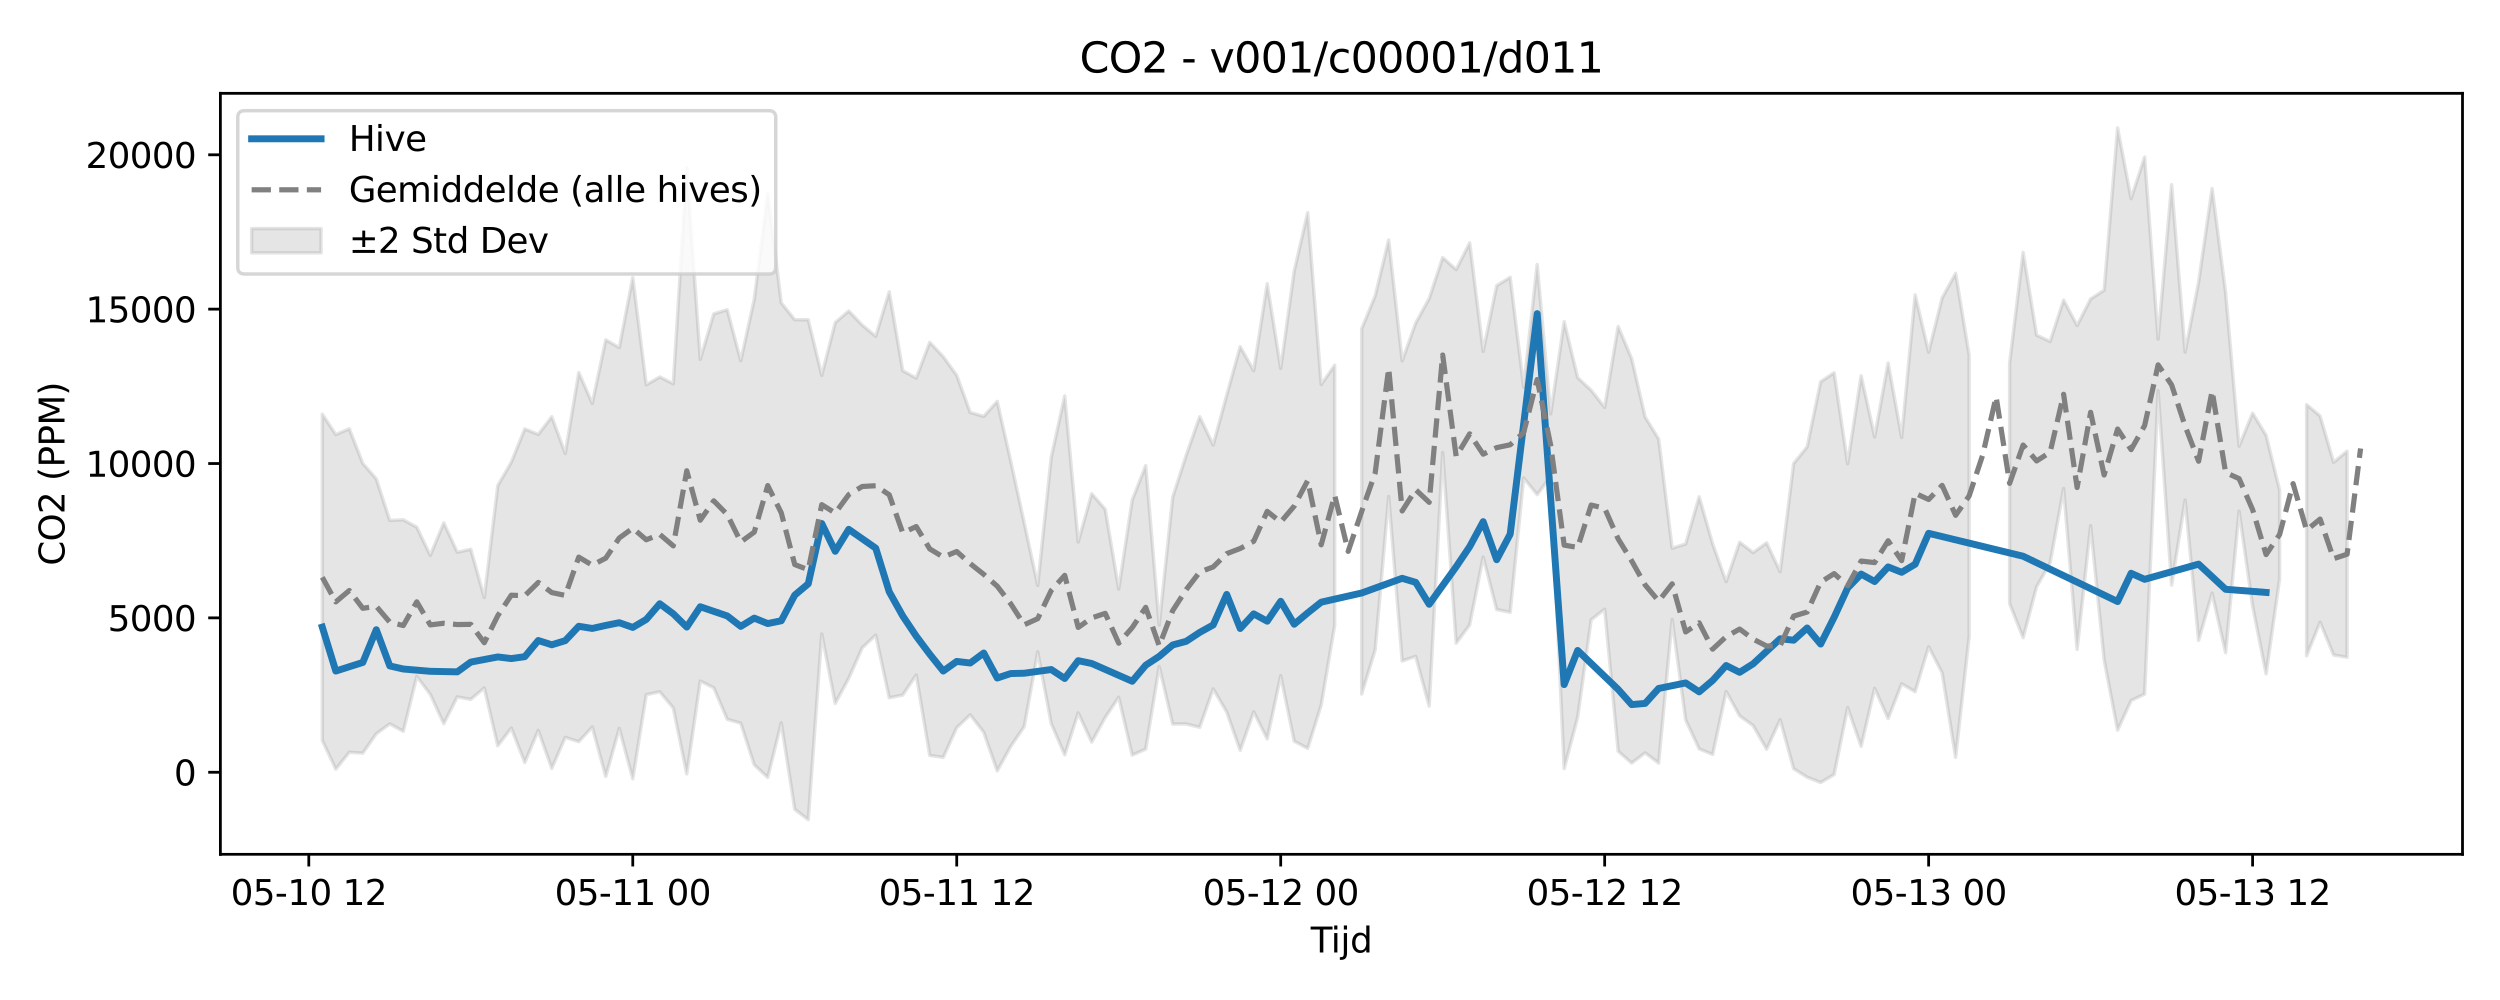 <?xml version="1.0" encoding="utf-8" standalone="no"?>
<!DOCTYPE svg PUBLIC "-//W3C//DTD SVG 1.1//EN"
  "http://www.w3.org/Graphics/SVG/1.1/DTD/svg11.dtd">
<svg xmlns:xlink="http://www.w3.org/1999/xlink" width="720pt" height="288pt" viewBox="0 0 720 288" xmlns="http://www.w3.org/2000/svg" version="1.1">
 <defs>
  <style type="text/css">*{stroke-linejoin: round; stroke-linecap: butt}</style>
 </defs>
 <g id="figure_1">
  <g id="patch_1">
   <path d="M 0 288 
L 720 288 
L 720 0 
L 0 0 
z
" style="fill: #ffffff"/>
  </g>
  <g id="axes_1">
   <g id="patch_2">
    <path d="M 63.47 246.04 
L 709.2 246.04 
L 709.2 26.88 
L 63.47 26.88 
z
" style="fill: #ffffff"/>
   </g>
   <g id="FillBetweenPolyCollection_1">
    <path d="M 92.821 119.268 
L 92.821 213.254 
L 96.709 221.523 
L 100.597 216.648 
L 104.484 216.908 
L 108.372 211.327 
L 112.259 208.482 
L 116.147 210.617 
L 120.035 194.828 
L 123.922 199.975 
L 127.81 208.416 
L 131.697 200.707 
L 135.585 201.433 
L 139.473 198.123 
L 143.36 214.783 
L 147.248 209.683 
L 151.135 219.596 
L 155.023 210.357 
L 158.911 221.294 
L 162.798 212.353 
L 166.686 213.606 
L 170.573 209.386 
L 174.461 223.613 
L 178.349 209.767 
L 182.236 224.298 
L 186.124 200.074 
L 190.011 199.239 
L 193.899 203.885 
L 197.787 222.888 
L 201.674 196.151 
L 205.562 198.084 
L 209.449 207.174 
L 213.337 208.282 
L 217.224 220.271 
L 221.112 223.9 
L 225 208.176 
L 228.887 233.098 
L 232.775 236.078 
L 236.662 182.583 
L 240.55 202.591 
L 244.438 195.349 
L 248.325 186.577 
L 252.213 182.918 
L 256.1 200.945 
L 259.988 200.171 
L 263.876 194.392 
L 267.763 217.563 
L 271.651 218.138 
L 275.538 209.58 
L 279.426 205.863 
L 283.314 210.913 
L 287.201 222.035 
L 291.089 214.981 
L 294.976 209.268 
L 298.864 187.723 
L 302.752 208.381 
L 306.639 217.4 
L 310.527 205.31 
L 314.414 213.727 
L 318.302 206.628 
L 322.19 200.806 
L 326.077 217.469 
L 329.965 215.745 
L 333.852 191.956 
L 337.74 208.524 
L 341.628 208.509 
L 345.515 209.456 
L 349.403 198.399 
L 353.29 205.061 
L 357.178 216.101 
L 361.066 205.011 
L 364.953 212.808 
L 368.841 194.599 
L 372.728 213.46 
L 376.616 215.535 
L 380.504 203.054 
L 384.391 180.105 
L 384.391 105.187 
L 384.391 105.187 
L 380.504 110.759 
L 376.616 61.248 
L 372.728 78.074 
L 368.841 106.117 
L 364.953 81.732 
L 361.066 106.756 
L 357.178 99.841 
L 353.29 113.848 
L 349.403 128.155 
L 345.515 120.031 
L 341.628 131.108 
L 337.74 143.195 
L 333.852 180.021 
L 329.965 134.096 
L 326.077 144.024 
L 322.19 169.663 
L 318.302 146.67 
L 314.414 142.199 
L 310.527 156.086 
L 306.639 114.007 
L 302.752 131.728 
L 298.864 168.614 
L 294.976 150.608 
L 291.089 132.792 
L 287.201 115.599 
L 283.314 119.915 
L 279.426 118.784 
L 275.538 108.1 
L 271.651 102.719 
L 267.763 98.595 
L 263.876 108.902 
L 259.988 106.752 
L 256.1 84.046 
L 252.213 96.86 
L 248.325 93.635 
L 244.438 89.549 
L 240.55 92.918 
L 236.662 108.097 
L 232.775 92.084 
L 228.887 92.093 
L 225 87.206 
L 221.112 55.803 
L 217.224 86.223 
L 213.337 103.895 
L 209.449 89.208 
L 205.562 90.396 
L 201.674 103.481 
L 197.787 48.279 
L 193.899 110.528 
L 190.011 108.557 
L 186.124 110.836 
L 182.236 79.941 
L 178.349 100.113 
L 174.461 97.877 
L 170.573 116.162 
L 166.686 107.307 
L 162.798 130.594 
L 158.911 120.031 
L 155.023 125.121 
L 151.135 123.532 
L 147.248 133.149 
L 143.36 139.859 
L 139.473 172.086 
L 135.585 158.186 
L 131.697 159.037 
L 127.81 150.584 
L 123.922 159.967 
L 120.035 151.835 
L 116.147 149.691 
L 112.259 149.885 
L 108.372 137.911 
L 104.484 133.472 
L 100.597 123.479 
L 96.709 125.157 
L 92.821 119.268 
z
" clip-path="url(#pc17de2633e)" style="fill: #808080; fill-opacity: 0.2; stroke: #808080; stroke-opacity: 0.2"/>
    <path d="M 392.166 94.669 
L 392.166 199.883 
L 396.054 187.154 
L 399.942 142.962 
L 403.829 190.366 
L 407.717 189.019 
L 411.604 203.358 
L 415.492 130.319 
L 419.38 185.243 
L 423.267 179.964 
L 427.155 160.409 
L 431.042 175.551 
L 434.93 176.34 
L 438.818 137.639 
L 442.705 142.462 
L 446.593 137.253 
L 450.48 221.35 
L 454.368 206.555 
L 458.256 178.507 
L 462.143 175.443 
L 466.031 216.361 
L 469.918 219.77 
L 473.806 216.814 
L 477.694 219.779 
L 481.581 178.41 
L 485.469 207.349 
L 489.356 215.67 
L 493.244 217.289 
L 497.132 199.164 
L 501.019 206.172 
L 504.907 208.981 
L 508.794 215.782 
L 512.682 207.28 
L 516.57 221.393 
L 520.457 223.828 
L 524.345 225.371 
L 528.232 223.057 
L 532.12 203.795 
L 536.008 214.947 
L 539.895 198.224 
L 543.783 206.952 
L 547.67 196.93 
L 551.558 199.213 
L 555.446 186.263 
L 559.333 193.778 
L 563.221 218.102 
L 567.108 183.413 
L 567.108 102.249 
L 567.108 102.249 
L 563.221 78.719 
L 559.333 85.817 
L 555.446 101.437 
L 551.558 84.914 
L 547.67 125.994 
L 543.783 104.533 
L 539.895 125.834 
L 536.008 108.219 
L 532.12 133.567 
L 528.232 107.341 
L 524.345 109.949 
L 520.457 128.693 
L 516.57 133.484 
L 512.682 164.658 
L 508.794 156.327 
L 504.907 159.157 
L 501.019 156.165 
L 497.132 167.523 
L 493.244 156.628 
L 489.356 143.08 
L 485.469 156.658 
L 481.581 157.883 
L 477.694 126.438 
L 473.806 120.124 
L 469.918 103.289 
L 466.031 94.035 
L 462.143 117.33 
L 458.256 112.404 
L 454.368 108.75 
L 450.48 92.658 
L 446.593 119.196 
L 442.705 76.165 
L 438.818 111.488 
L 434.93 79.864 
L 431.042 82.279 
L 427.155 101.198 
L 423.267 69.941 
L 419.38 77.647 
L 415.492 74.178 
L 411.604 85.982 
L 407.717 93.039 
L 403.829 103.929 
L 399.942 69.112 
L 396.054 85.203 
L 392.166 94.669 
z
" clip-path="url(#pc17de2633e)" style="fill: #808080; fill-opacity: 0.2; stroke: #808080; stroke-opacity: 0.2"/>
    <path d="M 578.771 104.565 
L 578.771 173.833 
L 582.659 183.661 
L 586.546 168.977 
L 590.434 162.133 
L 594.321 140.699 
L 598.209 187.047 
L 602.097 151.39 
L 605.984 190.002 
L 609.872 210.291 
L 613.759 201.753 
L 617.647 199.914 
L 621.535 112.528 
L 625.422 168.516 
L 629.31 143.987 
L 633.197 184.426 
L 637.085 170.84 
L 640.973 187.973 
L 644.86 147.21 
L 648.748 174.551 
L 652.635 194.069 
L 656.523 166.766 
L 656.523 141.122 
L 656.523 141.122 
L 652.635 125.366 
L 648.748 118.99 
L 644.86 128.491 
L 640.973 84.211 
L 637.085 54.3 
L 633.197 81.243 
L 629.31 101.407 
L 625.422 53.183 
L 621.535 97.64 
L 617.647 45.226 
L 613.759 57.232 
L 609.872 36.842 
L 605.984 83.597 
L 602.097 86.095 
L 598.209 93.761 
L 594.321 86.423 
L 590.434 98.364 
L 586.546 96.528 
L 582.659 72.687 
L 578.771 104.565 
z
" clip-path="url(#pc17de2633e)" style="fill: #808080; fill-opacity: 0.2; stroke: #808080; stroke-opacity: 0.2"/>
    <path d="M 664.298 116.536 
L 664.298 188.856 
L 668.186 179.192 
L 672.073 188.646 
L 675.961 189.291 
L 675.961 129.94 
L 675.961 129.94 
L 672.073 133.151 
L 668.186 119.799 
L 664.298 116.536 
z
" clip-path="url(#pc17de2633e)" style="fill: #808080; fill-opacity: 0.2; stroke: #808080; stroke-opacity: 0.2"/>
   </g>
   <g id="matplotlib.axis_1">
    <g id="xtick_1">
     <g id="line2d_1">
      <defs>
       <path id="m36573499b6" d="M 0 0 
L 0 3.5 
" style="stroke: #000000; stroke-width: 0.8"/>
      </defs>
      <g>
       <use xlink:href="#m36573499b6" x="88.934" y="246.04" style="stroke: #000000; stroke-width: 0.8"/>
      </g>
     </g>
     <g id="text_1">
      <!-- 05-10 12 -->
      <g transform="translate(66.453 260.638) scale(0.1 -0.1)">
       <defs>
        <path id="DejaVuSans-30" d="M 2034 4250 
Q 1547 4250 1301 3770 
Q 1056 3291 1056 2328 
Q 1056 1369 1301 889 
Q 1547 409 2034 409 
Q 2525 409 2770 889 
Q 3016 1369 3016 2328 
Q 3016 3291 2770 3770 
Q 2525 4250 2034 4250 
z
M 2034 4750 
Q 2819 4750 3233 4129 
Q 3647 3509 3647 2328 
Q 3647 1150 3233 529 
Q 2819 -91 2034 -91 
Q 1250 -91 836 529 
Q 422 1150 422 2328 
Q 422 3509 836 4129 
Q 1250 4750 2034 4750 
z
" transform="scale(0.016)"/>
        <path id="DejaVuSans-35" d="M 691 4666 
L 3169 4666 
L 3169 4134 
L 1269 4134 
L 1269 2991 
Q 1406 3038 1543 3061 
Q 1681 3084 1819 3084 
Q 2600 3084 3056 2656 
Q 3513 2228 3513 1497 
Q 3513 744 3044 326 
Q 2575 -91 1722 -91 
Q 1428 -91 1123 -41 
Q 819 9 494 109 
L 494 744 
Q 775 591 1075 516 
Q 1375 441 1709 441 
Q 2250 441 2565 725 
Q 2881 1009 2881 1497 
Q 2881 1984 2565 2268 
Q 2250 2553 1709 2553 
Q 1456 2553 1204 2497 
Q 953 2441 691 2322 
L 691 4666 
z
" transform="scale(0.016)"/>
        <path id="DejaVuSans-2d" d="M 313 2009 
L 1997 2009 
L 1997 1497 
L 313 1497 
L 313 2009 
z
" transform="scale(0.016)"/>
        <path id="DejaVuSans-31" d="M 794 531 
L 1825 531 
L 1825 4091 
L 703 3866 
L 703 4441 
L 1819 4666 
L 2450 4666 
L 2450 531 
L 3481 531 
L 3481 0 
L 794 0 
L 794 531 
z
" transform="scale(0.016)"/>
        <path id="DejaVuSans-20" transform="scale(0.016)"/>
        <path id="DejaVuSans-32" d="M 1228 531 
L 3431 531 
L 3431 0 
L 469 0 
L 469 531 
Q 828 903 1448 1529 
Q 2069 2156 2228 2338 
Q 2531 2678 2651 2914 
Q 2772 3150 2772 3378 
Q 2772 3750 2511 3984 
Q 2250 4219 1831 4219 
Q 1534 4219 1204 4116 
Q 875 4013 500 3803 
L 500 4441 
Q 881 4594 1212 4672 
Q 1544 4750 1819 4750 
Q 2544 4750 2975 4387 
Q 3406 4025 3406 3419 
Q 3406 3131 3298 2873 
Q 3191 2616 2906 2266 
Q 2828 2175 2409 1742 
Q 1991 1309 1228 531 
z
" transform="scale(0.016)"/>
       </defs>
       <use xlink:href="#DejaVuSans-30"/>
       <use xlink:href="#DejaVuSans-35" transform="translate(63.623 0)"/>
       <use xlink:href="#DejaVuSans-2d" transform="translate(127.246 0)"/>
       <use xlink:href="#DejaVuSans-31" transform="translate(163.33 0)"/>
       <use xlink:href="#DejaVuSans-30" transform="translate(226.953 0)"/>
       <use xlink:href="#DejaVuSans-20" transform="translate(290.576 0)"/>
       <use xlink:href="#DejaVuSans-31" transform="translate(322.363 0)"/>
       <use xlink:href="#DejaVuSans-32" transform="translate(385.986 0)"/>
      </g>
     </g>
    </g>
    <g id="xtick_2">
     <g id="line2d_2">
      <g>
       <use xlink:href="#m36573499b6" x="182.236" y="246.04" style="stroke: #000000; stroke-width: 0.8"/>
      </g>
     </g>
     <g id="text_2">
      <!-- 05-11 00 -->
      <g transform="translate(159.756 260.638) scale(0.1 -0.1)">
       <use xlink:href="#DejaVuSans-30"/>
       <use xlink:href="#DejaVuSans-35" transform="translate(63.623 0)"/>
       <use xlink:href="#DejaVuSans-2d" transform="translate(127.246 0)"/>
       <use xlink:href="#DejaVuSans-31" transform="translate(163.33 0)"/>
       <use xlink:href="#DejaVuSans-31" transform="translate(226.953 0)"/>
       <use xlink:href="#DejaVuSans-20" transform="translate(290.576 0)"/>
       <use xlink:href="#DejaVuSans-30" transform="translate(322.363 0)"/>
       <use xlink:href="#DejaVuSans-30" transform="translate(385.986 0)"/>
      </g>
     </g>
    </g>
    <g id="xtick_3">
     <g id="line2d_3">
      <g>
       <use xlink:href="#m36573499b6" x="275.538" y="246.04" style="stroke: #000000; stroke-width: 0.8"/>
      </g>
     </g>
     <g id="text_3">
      <!-- 05-11 12 -->
      <g transform="translate(253.058 260.638) scale(0.1 -0.1)">
       <use xlink:href="#DejaVuSans-30"/>
       <use xlink:href="#DejaVuSans-35" transform="translate(63.623 0)"/>
       <use xlink:href="#DejaVuSans-2d" transform="translate(127.246 0)"/>
       <use xlink:href="#DejaVuSans-31" transform="translate(163.33 0)"/>
       <use xlink:href="#DejaVuSans-31" transform="translate(226.953 0)"/>
       <use xlink:href="#DejaVuSans-20" transform="translate(290.576 0)"/>
       <use xlink:href="#DejaVuSans-31" transform="translate(322.363 0)"/>
       <use xlink:href="#DejaVuSans-32" transform="translate(385.986 0)"/>
      </g>
     </g>
    </g>
    <g id="xtick_4">
     <g id="line2d_4">
      <g>
       <use xlink:href="#m36573499b6" x="368.841" y="246.04" style="stroke: #000000; stroke-width: 0.8"/>
      </g>
     </g>
     <g id="text_4">
      <!-- 05-12 00 -->
      <g transform="translate(346.36 260.638) scale(0.1 -0.1)">
       <use xlink:href="#DejaVuSans-30"/>
       <use xlink:href="#DejaVuSans-35" transform="translate(63.623 0)"/>
       <use xlink:href="#DejaVuSans-2d" transform="translate(127.246 0)"/>
       <use xlink:href="#DejaVuSans-31" transform="translate(163.33 0)"/>
       <use xlink:href="#DejaVuSans-32" transform="translate(226.953 0)"/>
       <use xlink:href="#DejaVuSans-20" transform="translate(290.576 0)"/>
       <use xlink:href="#DejaVuSans-30" transform="translate(322.363 0)"/>
       <use xlink:href="#DejaVuSans-30" transform="translate(385.986 0)"/>
      </g>
     </g>
    </g>
    <g id="xtick_5">
     <g id="line2d_5">
      <g>
       <use xlink:href="#m36573499b6" x="462.143" y="246.04" style="stroke: #000000; stroke-width: 0.8"/>
      </g>
     </g>
     <g id="text_5">
      <!-- 05-12 12 -->
      <g transform="translate(439.663 260.638) scale(0.1 -0.1)">
       <use xlink:href="#DejaVuSans-30"/>
       <use xlink:href="#DejaVuSans-35" transform="translate(63.623 0)"/>
       <use xlink:href="#DejaVuSans-2d" transform="translate(127.246 0)"/>
       <use xlink:href="#DejaVuSans-31" transform="translate(163.33 0)"/>
       <use xlink:href="#DejaVuSans-32" transform="translate(226.953 0)"/>
       <use xlink:href="#DejaVuSans-20" transform="translate(290.576 0)"/>
       <use xlink:href="#DejaVuSans-31" transform="translate(322.363 0)"/>
       <use xlink:href="#DejaVuSans-32" transform="translate(385.986 0)"/>
      </g>
     </g>
    </g>
    <g id="xtick_6">
     <g id="line2d_6">
      <g>
       <use xlink:href="#m36573499b6" x="555.446" y="246.04" style="stroke: #000000; stroke-width: 0.8"/>
      </g>
     </g>
     <g id="text_6">
      <!-- 05-13 00 -->
      <g transform="translate(532.965 260.638) scale(0.1 -0.1)">
       <defs>
        <path id="DejaVuSans-33" d="M 2597 2516 
Q 3050 2419 3304 2112 
Q 3559 1806 3559 1356 
Q 3559 666 3084 287 
Q 2609 -91 1734 -91 
Q 1441 -91 1130 -33 
Q 819 25 488 141 
L 488 750 
Q 750 597 1062 519 
Q 1375 441 1716 441 
Q 2309 441 2620 675 
Q 2931 909 2931 1356 
Q 2931 1769 2642 2001 
Q 2353 2234 1838 2234 
L 1294 2234 
L 1294 2753 
L 1863 2753 
Q 2328 2753 2575 2939 
Q 2822 3125 2822 3475 
Q 2822 3834 2567 4026 
Q 2313 4219 1838 4219 
Q 1578 4219 1281 4162 
Q 984 4106 628 3988 
L 628 4550 
Q 988 4650 1302 4700 
Q 1616 4750 1894 4750 
Q 2613 4750 3031 4423 
Q 3450 4097 3450 3541 
Q 3450 3153 3228 2886 
Q 3006 2619 2597 2516 
z
" transform="scale(0.016)"/>
       </defs>
       <use xlink:href="#DejaVuSans-30"/>
       <use xlink:href="#DejaVuSans-35" transform="translate(63.623 0)"/>
       <use xlink:href="#DejaVuSans-2d" transform="translate(127.246 0)"/>
       <use xlink:href="#DejaVuSans-31" transform="translate(163.33 0)"/>
       <use xlink:href="#DejaVuSans-33" transform="translate(226.953 0)"/>
       <use xlink:href="#DejaVuSans-20" transform="translate(290.576 0)"/>
       <use xlink:href="#DejaVuSans-30" transform="translate(322.363 0)"/>
       <use xlink:href="#DejaVuSans-30" transform="translate(385.986 0)"/>
      </g>
     </g>
    </g>
    <g id="xtick_7">
     <g id="line2d_7">
      <g>
       <use xlink:href="#m36573499b6" x="648.748" y="246.04" style="stroke: #000000; stroke-width: 0.8"/>
      </g>
     </g>
     <g id="text_7">
      <!-- 05-13 12 -->
      <g transform="translate(626.267 260.638) scale(0.1 -0.1)">
       <use xlink:href="#DejaVuSans-30"/>
       <use xlink:href="#DejaVuSans-35" transform="translate(63.623 0)"/>
       <use xlink:href="#DejaVuSans-2d" transform="translate(127.246 0)"/>
       <use xlink:href="#DejaVuSans-31" transform="translate(163.33 0)"/>
       <use xlink:href="#DejaVuSans-33" transform="translate(226.953 0)"/>
       <use xlink:href="#DejaVuSans-20" transform="translate(290.576 0)"/>
       <use xlink:href="#DejaVuSans-31" transform="translate(322.363 0)"/>
       <use xlink:href="#DejaVuSans-32" transform="translate(385.986 0)"/>
      </g>
     </g>
    </g>
    <g id="text_8">
     <!-- Tijd -->
     <g transform="translate(377.485 274.317) scale(0.1 -0.1)">
      <defs>
       <path id="DejaVuSans-54" d="M -19 4666 
L 3928 4666 
L 3928 4134 
L 2272 4134 
L 2272 0 
L 1638 0 
L 1638 4134 
L -19 4134 
L -19 4666 
z
" transform="scale(0.016)"/>
       <path id="DejaVuSans-69" d="M 603 3500 
L 1178 3500 
L 1178 0 
L 603 0 
L 603 3500 
z
M 603 4863 
L 1178 4863 
L 1178 4134 
L 603 4134 
L 603 4863 
z
" transform="scale(0.016)"/>
       <path id="DejaVuSans-6a" d="M 603 3500 
L 1178 3500 
L 1178 -63 
Q 1178 -731 923 -1031 
Q 669 -1331 103 -1331 
L -116 -1331 
L -116 -844 
L 38 -844 
Q 366 -844 484 -692 
Q 603 -541 603 -63 
L 603 3500 
z
M 603 4863 
L 1178 4863 
L 1178 4134 
L 603 4134 
L 603 4863 
z
" transform="scale(0.016)"/>
       <path id="DejaVuSans-64" d="M 2906 2969 
L 2906 4863 
L 3481 4863 
L 3481 0 
L 2906 0 
L 2906 525 
Q 2725 213 2448 61 
Q 2172 -91 1784 -91 
Q 1150 -91 751 415 
Q 353 922 353 1747 
Q 353 2572 751 3078 
Q 1150 3584 1784 3584 
Q 2172 3584 2448 3432 
Q 2725 3281 2906 2969 
z
M 947 1747 
Q 947 1113 1208 752 
Q 1469 391 1925 391 
Q 2381 391 2643 752 
Q 2906 1113 2906 1747 
Q 2906 2381 2643 2742 
Q 2381 3103 1925 3103 
Q 1469 3103 1208 2742 
Q 947 2381 947 1747 
z
" transform="scale(0.016)"/>
      </defs>
      <use xlink:href="#DejaVuSans-54"/>
      <use xlink:href="#DejaVuSans-69" transform="translate(57.959 0)"/>
      <use xlink:href="#DejaVuSans-6a" transform="translate(85.742 0)"/>
      <use xlink:href="#DejaVuSans-64" transform="translate(113.525 0)"/>
     </g>
    </g>
   </g>
   <g id="matplotlib.axis_2">
    <g id="ytick_1">
     <g id="line2d_8">
      <defs>
       <path id="m00680b2412" d="M 0 0 
L -3.5 0 
" style="stroke: #000000; stroke-width: 0.8"/>
      </defs>
      <g>
       <use xlink:href="#m00680b2412" x="63.47" y="222.407" style="stroke: #000000; stroke-width: 0.8"/>
      </g>
     </g>
     <g id="text_9">
      <!-- 0 -->
      <g transform="translate(50.108 226.206) scale(0.1 -0.1)">
       <use xlink:href="#DejaVuSans-30"/>
      </g>
     </g>
    </g>
    <g id="ytick_2">
     <g id="line2d_9">
      <g>
       <use xlink:href="#m00680b2412" x="63.47" y="177.949" style="stroke: #000000; stroke-width: 0.8"/>
      </g>
     </g>
     <g id="text_10">
      <!-- 5000 -->
      <g transform="translate(31.02 181.749) scale(0.1 -0.1)">
       <use xlink:href="#DejaVuSans-35"/>
       <use xlink:href="#DejaVuSans-30" transform="translate(63.623 0)"/>
       <use xlink:href="#DejaVuSans-30" transform="translate(127.246 0)"/>
       <use xlink:href="#DejaVuSans-30" transform="translate(190.869 0)"/>
      </g>
     </g>
    </g>
    <g id="ytick_3">
     <g id="line2d_10">
      <g>
       <use xlink:href="#m00680b2412" x="63.47" y="133.492" style="stroke: #000000; stroke-width: 0.8"/>
      </g>
     </g>
     <g id="text_11">
      <!-- 10000 -->
      <g transform="translate(24.657 137.291) scale(0.1 -0.1)">
       <use xlink:href="#DejaVuSans-31"/>
       <use xlink:href="#DejaVuSans-30" transform="translate(63.623 0)"/>
       <use xlink:href="#DejaVuSans-30" transform="translate(127.246 0)"/>
       <use xlink:href="#DejaVuSans-30" transform="translate(190.869 0)"/>
       <use xlink:href="#DejaVuSans-30" transform="translate(254.492 0)"/>
      </g>
     </g>
    </g>
    <g id="ytick_4">
     <g id="line2d_11">
      <g>
       <use xlink:href="#m00680b2412" x="63.47" y="89.035" style="stroke: #000000; stroke-width: 0.8"/>
      </g>
     </g>
     <g id="text_12">
      <!-- 15000 -->
      <g transform="translate(24.657 92.834) scale(0.1 -0.1)">
       <use xlink:href="#DejaVuSans-31"/>
       <use xlink:href="#DejaVuSans-35" transform="translate(63.623 0)"/>
       <use xlink:href="#DejaVuSans-30" transform="translate(127.246 0)"/>
       <use xlink:href="#DejaVuSans-30" transform="translate(190.869 0)"/>
       <use xlink:href="#DejaVuSans-30" transform="translate(254.492 0)"/>
      </g>
     </g>
    </g>
    <g id="ytick_5">
     <g id="line2d_12">
      <g>
       <use xlink:href="#m00680b2412" x="63.47" y="44.577" style="stroke: #000000; stroke-width: 0.8"/>
      </g>
     </g>
     <g id="text_13">
      <!-- 20000 -->
      <g transform="translate(24.657 48.376) scale(0.1 -0.1)">
       <use xlink:href="#DejaVuSans-32"/>
       <use xlink:href="#DejaVuSans-30" transform="translate(63.623 0)"/>
       <use xlink:href="#DejaVuSans-30" transform="translate(127.246 0)"/>
       <use xlink:href="#DejaVuSans-30" transform="translate(190.869 0)"/>
       <use xlink:href="#DejaVuSans-30" transform="translate(254.492 0)"/>
      </g>
     </g>
    </g>
    <g id="text_14">
     <!-- CO2 (PPM) -->
     <g transform="translate(18.578 162.903) rotate(-90) scale(0.1 -0.1)">
      <defs>
       <path id="DejaVuSans-43" d="M 4122 4306 
L 4122 3641 
Q 3803 3938 3442 4084 
Q 3081 4231 2675 4231 
Q 1875 4231 1450 3742 
Q 1025 3253 1025 2328 
Q 1025 1406 1450 917 
Q 1875 428 2675 428 
Q 3081 428 3442 575 
Q 3803 722 4122 1019 
L 4122 359 
Q 3791 134 3420 21 
Q 3050 -91 2638 -91 
Q 1578 -91 968 557 
Q 359 1206 359 2328 
Q 359 3453 968 4101 
Q 1578 4750 2638 4750 
Q 3056 4750 3426 4639 
Q 3797 4528 4122 4306 
z
" transform="scale(0.016)"/>
       <path id="DejaVuSans-4f" d="M 2522 4238 
Q 1834 4238 1429 3725 
Q 1025 3213 1025 2328 
Q 1025 1447 1429 934 
Q 1834 422 2522 422 
Q 3209 422 3611 934 
Q 4013 1447 4013 2328 
Q 4013 3213 3611 3725 
Q 3209 4238 2522 4238 
z
M 2522 4750 
Q 3503 4750 4090 4092 
Q 4678 3434 4678 2328 
Q 4678 1225 4090 567 
Q 3503 -91 2522 -91 
Q 1538 -91 948 565 
Q 359 1222 359 2328 
Q 359 3434 948 4092 
Q 1538 4750 2522 4750 
z
" transform="scale(0.016)"/>
       <path id="DejaVuSans-28" d="M 1984 4856 
Q 1566 4138 1362 3434 
Q 1159 2731 1159 2009 
Q 1159 1288 1364 580 
Q 1569 -128 1984 -844 
L 1484 -844 
Q 1016 -109 783 600 
Q 550 1309 550 2009 
Q 550 2706 781 3412 
Q 1013 4119 1484 4856 
L 1984 4856 
z
" transform="scale(0.016)"/>
       <path id="DejaVuSans-50" d="M 1259 4147 
L 1259 2394 
L 2053 2394 
Q 2494 2394 2734 2622 
Q 2975 2850 2975 3272 
Q 2975 3691 2734 3919 
Q 2494 4147 2053 4147 
L 1259 4147 
z
M 628 4666 
L 2053 4666 
Q 2838 4666 3239 4311 
Q 3641 3956 3641 3272 
Q 3641 2581 3239 2228 
Q 2838 1875 2053 1875 
L 1259 1875 
L 1259 0 
L 628 0 
L 628 4666 
z
" transform="scale(0.016)"/>
       <path id="DejaVuSans-4d" d="M 628 4666 
L 1569 4666 
L 2759 1491 
L 3956 4666 
L 4897 4666 
L 4897 0 
L 4281 0 
L 4281 4097 
L 3078 897 
L 2444 897 
L 1241 4097 
L 1241 0 
L 628 0 
L 628 4666 
z
" transform="scale(0.016)"/>
       <path id="DejaVuSans-29" d="M 513 4856 
L 1013 4856 
Q 1481 4119 1714 3412 
Q 1947 2706 1947 2009 
Q 1947 1309 1714 600 
Q 1481 -109 1013 -844 
L 513 -844 
Q 928 -128 1133 580 
Q 1338 1288 1338 2009 
Q 1338 2731 1133 3434 
Q 928 4138 513 4856 
z
" transform="scale(0.016)"/>
      </defs>
      <use xlink:href="#DejaVuSans-43"/>
      <use xlink:href="#DejaVuSans-4f" transform="translate(69.824 0)"/>
      <use xlink:href="#DejaVuSans-32" transform="translate(148.535 0)"/>
      <use xlink:href="#DejaVuSans-20" transform="translate(212.158 0)"/>
      <use xlink:href="#DejaVuSans-28" transform="translate(243.945 0)"/>
      <use xlink:href="#DejaVuSans-50" transform="translate(282.959 0)"/>
      <use xlink:href="#DejaVuSans-50" transform="translate(343.262 0)"/>
      <use xlink:href="#DejaVuSans-4d" transform="translate(403.564 0)"/>
      <use xlink:href="#DejaVuSans-29" transform="translate(489.844 0)"/>
     </g>
    </g>
   </g>
   <g id="line2d_13">
    <path d="M 92.821 180.614 
L 96.709 193.261 
L 104.484 190.784 
L 108.372 181.364 
L 112.259 191.785 
L 116.147 192.674 
L 123.922 193.336 
L 131.697 193.496 
L 135.585 190.682 
L 143.36 189.2 
L 147.248 189.668 
L 151.135 189.126 
L 155.023 184.467 
L 158.911 185.697 
L 162.798 184.508 
L 166.686 180.371 
L 170.573 180.993 
L 174.461 180.122 
L 178.349 179.34 
L 182.236 180.697 
L 186.124 178.4 
L 190.011 173.88 
L 193.899 176.773 
L 197.787 180.593 
L 201.674 174.744 
L 209.449 177.389 
L 213.337 180.395 
L 217.224 178.021 
L 221.112 179.586 
L 225 178.785 
L 228.887 171.392 
L 232.775 168.138 
L 236.662 150.777 
L 240.55 158.771 
L 244.438 152.453 
L 252.213 157.878 
L 256.1 170.441 
L 259.988 177.395 
L 263.876 183.216 
L 267.763 188.41 
L 271.651 193.261 
L 275.538 190.491 
L 279.426 190.949 
L 283.314 188.068 
L 287.201 195.27 
L 291.089 193.981 
L 294.976 193.889 
L 302.752 192.825 
L 306.639 195.403 
L 310.527 190.273 
L 314.414 191.082 
L 326.077 196.204 
L 329.965 191.58 
L 333.852 189.037 
L 337.74 185.744 
L 341.628 184.701 
L 345.515 182.134 
L 349.403 179.98 
L 353.29 171.201 
L 357.178 181.008 
L 361.066 176.794 
L 364.953 178.904 
L 368.841 173.175 
L 372.728 179.778 
L 376.616 176.512 
L 380.504 173.424 
L 392.166 170.783 
L 403.829 166.555 
L 407.717 167.715 
L 411.604 174.028 
L 419.38 163.216 
L 423.267 157.437 
L 427.155 150.244 
L 431.042 161.198 
L 434.93 153.836 
L 442.705 90.333 
L 450.48 197.16 
L 454.368 187.339 
L 466.031 198.548 
L 469.918 202.926 
L 473.806 202.579 
L 477.694 198.275 
L 485.469 196.684 
L 489.356 199.253 
L 493.244 195.968 
L 497.132 191.669 
L 501.019 193.625 
L 504.907 191.177 
L 512.682 183.96 
L 516.57 184.378 
L 520.457 180.857 
L 524.345 185.484 
L 528.232 177.772 
L 532.12 169.348 
L 536.008 165.332 
L 539.895 167.481 
L 543.783 163.276 
L 547.67 164.823 
L 551.558 162.496 
L 555.446 153.596 
L 582.659 160.193 
L 609.872 173.246 
L 613.759 165.106 
L 617.647 166.844 
L 633.197 162.469 
L 640.973 169.72 
L 652.635 170.623 
" clip-path="url(#pc17de2633e)" style="fill: none; stroke: #1f77b4; stroke-width: 2; stroke-linecap: square"/>
   </g>
   <g id="line2d_14">
    <path d="M 92.821 166.261 
L 96.709 173.34 
L 100.597 170.063 
L 104.484 175.19 
L 108.372 174.619 
L 112.259 179.184 
L 116.147 180.154 
L 120.035 173.331 
L 123.922 179.971 
L 127.81 179.5 
L 131.697 179.872 
L 135.585 179.81 
L 139.473 185.104 
L 143.36 177.321 
L 147.248 171.416 
L 151.135 171.564 
L 155.023 167.739 
L 158.911 170.663 
L 162.798 171.474 
L 166.686 160.456 
L 170.573 162.774 
L 174.461 160.745 
L 178.349 154.94 
L 182.236 152.12 
L 186.124 155.455 
L 190.011 153.898 
L 193.899 157.207 
L 197.787 135.584 
L 201.674 149.816 
L 205.562 144.24 
L 209.449 148.191 
L 213.337 156.088 
L 217.224 153.247 
L 221.112 139.851 
L 225 147.691 
L 228.887 162.595 
L 232.775 164.081 
L 236.662 145.34 
L 240.55 147.754 
L 244.438 142.449 
L 248.325 140.106 
L 252.213 139.889 
L 256.1 142.496 
L 259.988 153.462 
L 263.876 151.647 
L 267.763 158.079 
L 271.651 160.429 
L 275.538 158.84 
L 279.426 162.324 
L 283.314 165.414 
L 287.201 168.817 
L 291.089 173.886 
L 294.976 179.938 
L 298.864 178.168 
L 302.752 170.054 
L 306.639 165.703 
L 310.527 180.698 
L 314.414 177.963 
L 318.302 176.649 
L 322.19 185.235 
L 326.077 180.746 
L 329.965 174.92 
L 333.852 185.988 
L 337.74 175.859 
L 341.628 169.809 
L 345.515 164.743 
L 349.403 163.277 
L 353.29 159.454 
L 357.178 157.971 
L 361.066 155.883 
L 364.953 147.27 
L 368.841 150.358 
L 372.728 145.767 
L 376.616 138.391 
L 380.504 156.906 
L 384.391 142.646 
L 388.279 158.788 
L 392.166 147.276 
L 396.054 136.179 
L 399.942 106.037 
L 403.829 147.148 
L 407.717 141.029 
L 411.604 144.67 
L 415.492 102.249 
L 419.38 131.445 
L 423.267 124.953 
L 427.155 130.803 
L 431.042 128.915 
L 434.93 128.102 
L 438.818 124.564 
L 442.705 109.313 
L 446.593 128.224 
L 450.48 157.004 
L 454.368 157.652 
L 458.256 145.456 
L 462.143 146.386 
L 466.031 155.198 
L 469.918 161.53 
L 473.806 168.469 
L 477.694 173.109 
L 481.581 168.147 
L 485.469 182.004 
L 489.356 179.375 
L 493.244 186.958 
L 497.132 183.344 
L 501.019 181.169 
L 504.907 184.069 
L 508.794 186.055 
L 512.682 185.969 
L 516.57 177.438 
L 520.457 176.261 
L 524.345 167.66 
L 528.232 165.199 
L 532.12 168.681 
L 536.008 161.583 
L 539.895 162.029 
L 543.783 155.742 
L 547.67 161.462 
L 551.558 142.063 
L 555.446 143.85 
L 559.333 139.797 
L 563.221 148.41 
L 567.108 142.831 
L 570.996 131.109 
L 574.883 114.263 
L 578.771 139.199 
L 582.659 128.174 
L 586.546 132.753 
L 590.434 130.248 
L 594.321 113.561 
L 598.209 140.404 
L 602.097 118.743 
L 605.984 136.8 
L 609.872 123.566 
L 613.759 129.492 
L 617.647 122.57 
L 621.535 105.084 
L 625.422 110.849 
L 629.31 122.697 
L 633.197 132.835 
L 637.085 112.57 
L 640.973 136.092 
L 644.86 137.85 
L 648.748 146.771 
L 652.635 159.718 
L 656.523 153.944 
L 660.411 139.301 
L 664.298 152.696 
L 668.186 149.495 
L 672.073 160.899 
L 675.961 159.615 
L 679.849 129.162 
L 679.849 129.162 
" clip-path="url(#pc17de2633e)" style="fill: none; stroke-dasharray: 5.55,2.4; stroke-dashoffset: 0; stroke: #808080; stroke-width: 1.5"/>
   </g>
   <g id="patch_3">
    <path d="M 63.47 246.04 
L 63.47 26.88 
" style="fill: none; stroke: #000000; stroke-width: 0.8; stroke-linejoin: miter; stroke-linecap: square"/>
   </g>
   <g id="patch_4">
    <path d="M 709.2 246.04 
L 709.2 26.88 
" style="fill: none; stroke: #000000; stroke-width: 0.8; stroke-linejoin: miter; stroke-linecap: square"/>
   </g>
   <g id="patch_5">
    <path d="M 63.47 246.04 
L 709.2 246.04 
" style="fill: none; stroke: #000000; stroke-width: 0.8; stroke-linejoin: miter; stroke-linecap: square"/>
   </g>
   <g id="patch_6">
    <path d="M 63.47 26.88 
L 709.2 26.88 
" style="fill: none; stroke: #000000; stroke-width: 0.8; stroke-linejoin: miter; stroke-linecap: square"/>
   </g>
   <g id="text_15">
    <!-- CO2 - v001/c00001/d011 -->
    <g transform="translate(310.932 20.88) scale(0.12 -0.12)">
     <defs>
      <path id="DejaVuSans-76" d="M 191 3500 
L 800 3500 
L 1894 563 
L 2988 3500 
L 3597 3500 
L 2284 0 
L 1503 0 
L 191 3500 
z
" transform="scale(0.016)"/>
      <path id="DejaVuSans-2f" d="M 1625 4666 
L 2156 4666 
L 531 -594 
L 0 -594 
L 1625 4666 
z
" transform="scale(0.016)"/>
      <path id="DejaVuSans-63" d="M 3122 3366 
L 3122 2828 
Q 2878 2963 2633 3030 
Q 2388 3097 2138 3097 
Q 1578 3097 1268 2742 
Q 959 2388 959 1747 
Q 959 1106 1268 751 
Q 1578 397 2138 397 
Q 2388 397 2633 464 
Q 2878 531 3122 666 
L 3122 134 
Q 2881 22 2623 -34 
Q 2366 -91 2075 -91 
Q 1284 -91 818 406 
Q 353 903 353 1747 
Q 353 2603 823 3093 
Q 1294 3584 2113 3584 
Q 2378 3584 2631 3529 
Q 2884 3475 3122 3366 
z
" transform="scale(0.016)"/>
     </defs>
     <use xlink:href="#DejaVuSans-43"/>
     <use xlink:href="#DejaVuSans-4f" transform="translate(69.824 0)"/>
     <use xlink:href="#DejaVuSans-32" transform="translate(148.535 0)"/>
     <use xlink:href="#DejaVuSans-20" transform="translate(212.158 0)"/>
     <use xlink:href="#DejaVuSans-2d" transform="translate(243.945 0)"/>
     <use xlink:href="#DejaVuSans-20" transform="translate(280.029 0)"/>
     <use xlink:href="#DejaVuSans-76" transform="translate(311.816 0)"/>
     <use xlink:href="#DejaVuSans-30" transform="translate(370.996 0)"/>
     <use xlink:href="#DejaVuSans-30" transform="translate(434.619 0)"/>
     <use xlink:href="#DejaVuSans-31" transform="translate(498.242 0)"/>
     <use xlink:href="#DejaVuSans-2f" transform="translate(561.865 0)"/>
     <use xlink:href="#DejaVuSans-63" transform="translate(595.557 0)"/>
     <use xlink:href="#DejaVuSans-30" transform="translate(650.537 0)"/>
     <use xlink:href="#DejaVuSans-30" transform="translate(714.16 0)"/>
     <use xlink:href="#DejaVuSans-30" transform="translate(777.783 0)"/>
     <use xlink:href="#DejaVuSans-30" transform="translate(841.406 0)"/>
     <use xlink:href="#DejaVuSans-31" transform="translate(905.029 0)"/>
     <use xlink:href="#DejaVuSans-2f" transform="translate(968.652 0)"/>
     <use xlink:href="#DejaVuSans-64" transform="translate(1002.344 0)"/>
     <use xlink:href="#DejaVuSans-30" transform="translate(1065.82 0)"/>
     <use xlink:href="#DejaVuSans-31" transform="translate(1129.443 0)"/>
     <use xlink:href="#DejaVuSans-31" transform="translate(1193.066 0)"/>
    </g>
   </g>
   <g id="legend_1">
    <g id="patch_7">
     <path d="M 70.47 78.914 
L 221.414 78.914 
Q 223.414 78.914 223.414 76.914 
L 223.414 33.88 
Q 223.414 31.88 221.414 31.88 
L 70.47 31.88 
Q 68.47 31.88 68.47 33.88 
L 68.47 76.914 
Q 68.47 78.914 70.47 78.914 
z
" style="fill: #ffffff; opacity: 0.8; stroke: #cccccc; stroke-linejoin: miter"/>
    </g>
    <g id="line2d_15">
     <path d="M 72.47 39.978 
L 82.47 39.978 
L 92.47 39.978 
" style="fill: none; stroke: #1f77b4; stroke-width: 2; stroke-linecap: square"/>
    </g>
    <g id="text_16">
     <!-- Hive -->
     <g transform="translate(100.47 43.478) scale(0.1 -0.1)">
      <defs>
       <path id="DejaVuSans-48" d="M 628 4666 
L 1259 4666 
L 1259 2753 
L 3553 2753 
L 3553 4666 
L 4184 4666 
L 4184 0 
L 3553 0 
L 3553 2222 
L 1259 2222 
L 1259 0 
L 628 0 
L 628 4666 
z
" transform="scale(0.016)"/>
       <path id="DejaVuSans-65" d="M 3597 1894 
L 3597 1613 
L 953 1613 
Q 991 1019 1311 708 
Q 1631 397 2203 397 
Q 2534 397 2845 478 
Q 3156 559 3463 722 
L 3463 178 
Q 3153 47 2828 -22 
Q 2503 -91 2169 -91 
Q 1331 -91 842 396 
Q 353 884 353 1716 
Q 353 2575 817 3079 
Q 1281 3584 2069 3584 
Q 2775 3584 3186 3129 
Q 3597 2675 3597 1894 
z
M 3022 2063 
Q 3016 2534 2758 2815 
Q 2500 3097 2075 3097 
Q 1594 3097 1305 2825 
Q 1016 2553 972 2059 
L 3022 2063 
z
" transform="scale(0.016)"/>
      </defs>
      <use xlink:href="#DejaVuSans-48"/>
      <use xlink:href="#DejaVuSans-69" transform="translate(75.195 0)"/>
      <use xlink:href="#DejaVuSans-76" transform="translate(102.979 0)"/>
      <use xlink:href="#DejaVuSans-65" transform="translate(162.158 0)"/>
     </g>
    </g>
    <g id="line2d_16">
     <path d="M 72.47 54.657 
L 82.47 54.657 
L 92.47 54.657 
" style="fill: none; stroke-dasharray: 5.55,2.4; stroke-dashoffset: 0; stroke: #808080; stroke-width: 1.5"/>
    </g>
    <g id="text_17">
     <!-- Gemiddelde (alle hives) -->
     <g transform="translate(100.47 58.157) scale(0.1 -0.1)">
      <defs>
       <path id="DejaVuSans-47" d="M 3809 666 
L 3809 1919 
L 2778 1919 
L 2778 2438 
L 4434 2438 
L 4434 434 
Q 4069 175 3628 42 
Q 3188 -91 2688 -91 
Q 1594 -91 976 548 
Q 359 1188 359 2328 
Q 359 3472 976 4111 
Q 1594 4750 2688 4750 
Q 3144 4750 3555 4637 
Q 3966 4525 4313 4306 
L 4313 3634 
Q 3963 3931 3569 4081 
Q 3175 4231 2741 4231 
Q 1884 4231 1454 3753 
Q 1025 3275 1025 2328 
Q 1025 1384 1454 906 
Q 1884 428 2741 428 
Q 3075 428 3337 486 
Q 3600 544 3809 666 
z
" transform="scale(0.016)"/>
       <path id="DejaVuSans-6d" d="M 3328 2828 
Q 3544 3216 3844 3400 
Q 4144 3584 4550 3584 
Q 5097 3584 5394 3201 
Q 5691 2819 5691 2113 
L 5691 0 
L 5113 0 
L 5113 2094 
Q 5113 2597 4934 2840 
Q 4756 3084 4391 3084 
Q 3944 3084 3684 2787 
Q 3425 2491 3425 1978 
L 3425 0 
L 2847 0 
L 2847 2094 
Q 2847 2600 2669 2842 
Q 2491 3084 2119 3084 
Q 1678 3084 1418 2786 
Q 1159 2488 1159 1978 
L 1159 0 
L 581 0 
L 581 3500 
L 1159 3500 
L 1159 2956 
Q 1356 3278 1631 3431 
Q 1906 3584 2284 3584 
Q 2666 3584 2933 3390 
Q 3200 3197 3328 2828 
z
" transform="scale(0.016)"/>
       <path id="DejaVuSans-6c" d="M 603 4863 
L 1178 4863 
L 1178 0 
L 603 0 
L 603 4863 
z
" transform="scale(0.016)"/>
       <path id="DejaVuSans-61" d="M 2194 1759 
Q 1497 1759 1228 1600 
Q 959 1441 959 1056 
Q 959 750 1161 570 
Q 1363 391 1709 391 
Q 2188 391 2477 730 
Q 2766 1069 2766 1631 
L 2766 1759 
L 2194 1759 
z
M 3341 1997 
L 3341 0 
L 2766 0 
L 2766 531 
Q 2569 213 2275 61 
Q 1981 -91 1556 -91 
Q 1019 -91 701 211 
Q 384 513 384 1019 
Q 384 1609 779 1909 
Q 1175 2209 1959 2209 
L 2766 2209 
L 2766 2266 
Q 2766 2663 2505 2880 
Q 2244 3097 1772 3097 
Q 1472 3097 1187 3025 
Q 903 2953 641 2809 
L 641 3341 
Q 956 3463 1253 3523 
Q 1550 3584 1831 3584 
Q 2591 3584 2966 3190 
Q 3341 2797 3341 1997 
z
" transform="scale(0.016)"/>
       <path id="DejaVuSans-68" d="M 3513 2113 
L 3513 0 
L 2938 0 
L 2938 2094 
Q 2938 2591 2744 2837 
Q 2550 3084 2163 3084 
Q 1697 3084 1428 2787 
Q 1159 2491 1159 1978 
L 1159 0 
L 581 0 
L 581 4863 
L 1159 4863 
L 1159 2956 
Q 1366 3272 1645 3428 
Q 1925 3584 2291 3584 
Q 2894 3584 3203 3211 
Q 3513 2838 3513 2113 
z
" transform="scale(0.016)"/>
       <path id="DejaVuSans-73" d="M 2834 3397 
L 2834 2853 
Q 2591 2978 2328 3040 
Q 2066 3103 1784 3103 
Q 1356 3103 1142 2972 
Q 928 2841 928 2578 
Q 928 2378 1081 2264 
Q 1234 2150 1697 2047 
L 1894 2003 
Q 2506 1872 2764 1633 
Q 3022 1394 3022 966 
Q 3022 478 2636 193 
Q 2250 -91 1575 -91 
Q 1294 -91 989 -36 
Q 684 19 347 128 
L 347 722 
Q 666 556 975 473 
Q 1284 391 1588 391 
Q 1994 391 2212 530 
Q 2431 669 2431 922 
Q 2431 1156 2273 1281 
Q 2116 1406 1581 1522 
L 1381 1569 
Q 847 1681 609 1914 
Q 372 2147 372 2553 
Q 372 3047 722 3315 
Q 1072 3584 1716 3584 
Q 2034 3584 2315 3537 
Q 2597 3491 2834 3397 
z
" transform="scale(0.016)"/>
      </defs>
      <use xlink:href="#DejaVuSans-47"/>
      <use xlink:href="#DejaVuSans-65" transform="translate(77.49 0)"/>
      <use xlink:href="#DejaVuSans-6d" transform="translate(139.014 0)"/>
      <use xlink:href="#DejaVuSans-69" transform="translate(236.426 0)"/>
      <use xlink:href="#DejaVuSans-64" transform="translate(264.209 0)"/>
      <use xlink:href="#DejaVuSans-64" transform="translate(327.686 0)"/>
      <use xlink:href="#DejaVuSans-65" transform="translate(391.162 0)"/>
      <use xlink:href="#DejaVuSans-6c" transform="translate(452.686 0)"/>
      <use xlink:href="#DejaVuSans-64" transform="translate(480.469 0)"/>
      <use xlink:href="#DejaVuSans-65" transform="translate(543.945 0)"/>
      <use xlink:href="#DejaVuSans-20" transform="translate(605.469 0)"/>
      <use xlink:href="#DejaVuSans-28" transform="translate(637.256 0)"/>
      <use xlink:href="#DejaVuSans-61" transform="translate(676.27 0)"/>
      <use xlink:href="#DejaVuSans-6c" transform="translate(737.549 0)"/>
      <use xlink:href="#DejaVuSans-6c" transform="translate(765.332 0)"/>
      <use xlink:href="#DejaVuSans-65" transform="translate(793.115 0)"/>
      <use xlink:href="#DejaVuSans-20" transform="translate(854.639 0)"/>
      <use xlink:href="#DejaVuSans-68" transform="translate(886.426 0)"/>
      <use xlink:href="#DejaVuSans-69" transform="translate(949.805 0)"/>
      <use xlink:href="#DejaVuSans-76" transform="translate(977.588 0)"/>
      <use xlink:href="#DejaVuSans-65" transform="translate(1036.768 0)"/>
      <use xlink:href="#DejaVuSans-73" transform="translate(1098.291 0)"/>
      <use xlink:href="#DejaVuSans-29" transform="translate(1150.391 0)"/>
     </g>
    </g>
    <g id="patch_8">
     <path d="M 72.47 72.835 
L 92.47 72.835 
L 92.47 65.835 
L 72.47 65.835 
z
" style="fill: #808080; fill-opacity: 0.2; stroke: #808080; stroke-opacity: 0.2; stroke-linejoin: miter"/>
    </g>
    <g id="text_18">
     <!-- ±2 Std Dev -->
     <g transform="translate(100.47 72.835) scale(0.1 -0.1)">
      <defs>
       <path id="DejaVuSans-b1" d="M 2944 4013 
L 2944 2803 
L 4684 2803 
L 4684 2272 
L 2944 2272 
L 2944 1063 
L 2419 1063 
L 2419 2272 
L 678 2272 
L 678 2803 
L 2419 2803 
L 2419 4013 
L 2944 4013 
z
M 678 531 
L 4684 531 
L 4684 0 
L 678 0 
L 678 531 
z
" transform="scale(0.016)"/>
       <path id="DejaVuSans-53" d="M 3425 4513 
L 3425 3897 
Q 3066 4069 2747 4153 
Q 2428 4238 2131 4238 
Q 1616 4238 1336 4038 
Q 1056 3838 1056 3469 
Q 1056 3159 1242 3001 
Q 1428 2844 1947 2747 
L 2328 2669 
Q 3034 2534 3370 2195 
Q 3706 1856 3706 1288 
Q 3706 609 3251 259 
Q 2797 -91 1919 -91 
Q 1588 -91 1214 -16 
Q 841 59 441 206 
L 441 856 
Q 825 641 1194 531 
Q 1563 422 1919 422 
Q 2459 422 2753 634 
Q 3047 847 3047 1241 
Q 3047 1584 2836 1778 
Q 2625 1972 2144 2069 
L 1759 2144 
Q 1053 2284 737 2584 
Q 422 2884 422 3419 
Q 422 4038 858 4394 
Q 1294 4750 2059 4750 
Q 2388 4750 2728 4690 
Q 3069 4631 3425 4513 
z
" transform="scale(0.016)"/>
       <path id="DejaVuSans-74" d="M 1172 4494 
L 1172 3500 
L 2356 3500 
L 2356 3053 
L 1172 3053 
L 1172 1153 
Q 1172 725 1289 603 
Q 1406 481 1766 481 
L 2356 481 
L 2356 0 
L 1766 0 
Q 1100 0 847 248 
Q 594 497 594 1153 
L 594 3053 
L 172 3053 
L 172 3500 
L 594 3500 
L 594 4494 
L 1172 4494 
z
" transform="scale(0.016)"/>
       <path id="DejaVuSans-44" d="M 1259 4147 
L 1259 519 
L 2022 519 
Q 2988 519 3436 956 
Q 3884 1394 3884 2338 
Q 3884 3275 3436 3711 
Q 2988 4147 2022 4147 
L 1259 4147 
z
M 628 4666 
L 1925 4666 
Q 3281 4666 3915 4102 
Q 4550 3538 4550 2338 
Q 4550 1131 3912 565 
Q 3275 0 1925 0 
L 628 0 
L 628 4666 
z
" transform="scale(0.016)"/>
      </defs>
      <use xlink:href="#DejaVuSans-b1"/>
      <use xlink:href="#DejaVuSans-32" transform="translate(83.789 0)"/>
      <use xlink:href="#DejaVuSans-20" transform="translate(147.412 0)"/>
      <use xlink:href="#DejaVuSans-53" transform="translate(179.199 0)"/>
      <use xlink:href="#DejaVuSans-74" transform="translate(242.676 0)"/>
      <use xlink:href="#DejaVuSans-64" transform="translate(281.885 0)"/>
      <use xlink:href="#DejaVuSans-20" transform="translate(345.361 0)"/>
      <use xlink:href="#DejaVuSans-44" transform="translate(377.148 0)"/>
      <use xlink:href="#DejaVuSans-65" transform="translate(454.15 0)"/>
      <use xlink:href="#DejaVuSans-76" transform="translate(515.674 0)"/>
     </g>
    </g>
   </g>
  </g>
 </g>
 <defs>
  <clipPath id="pc17de2633e">
   <rect x="63.47" y="26.88" width="645.73" height="219.16"/>
  </clipPath>
 </defs>
</svg>
